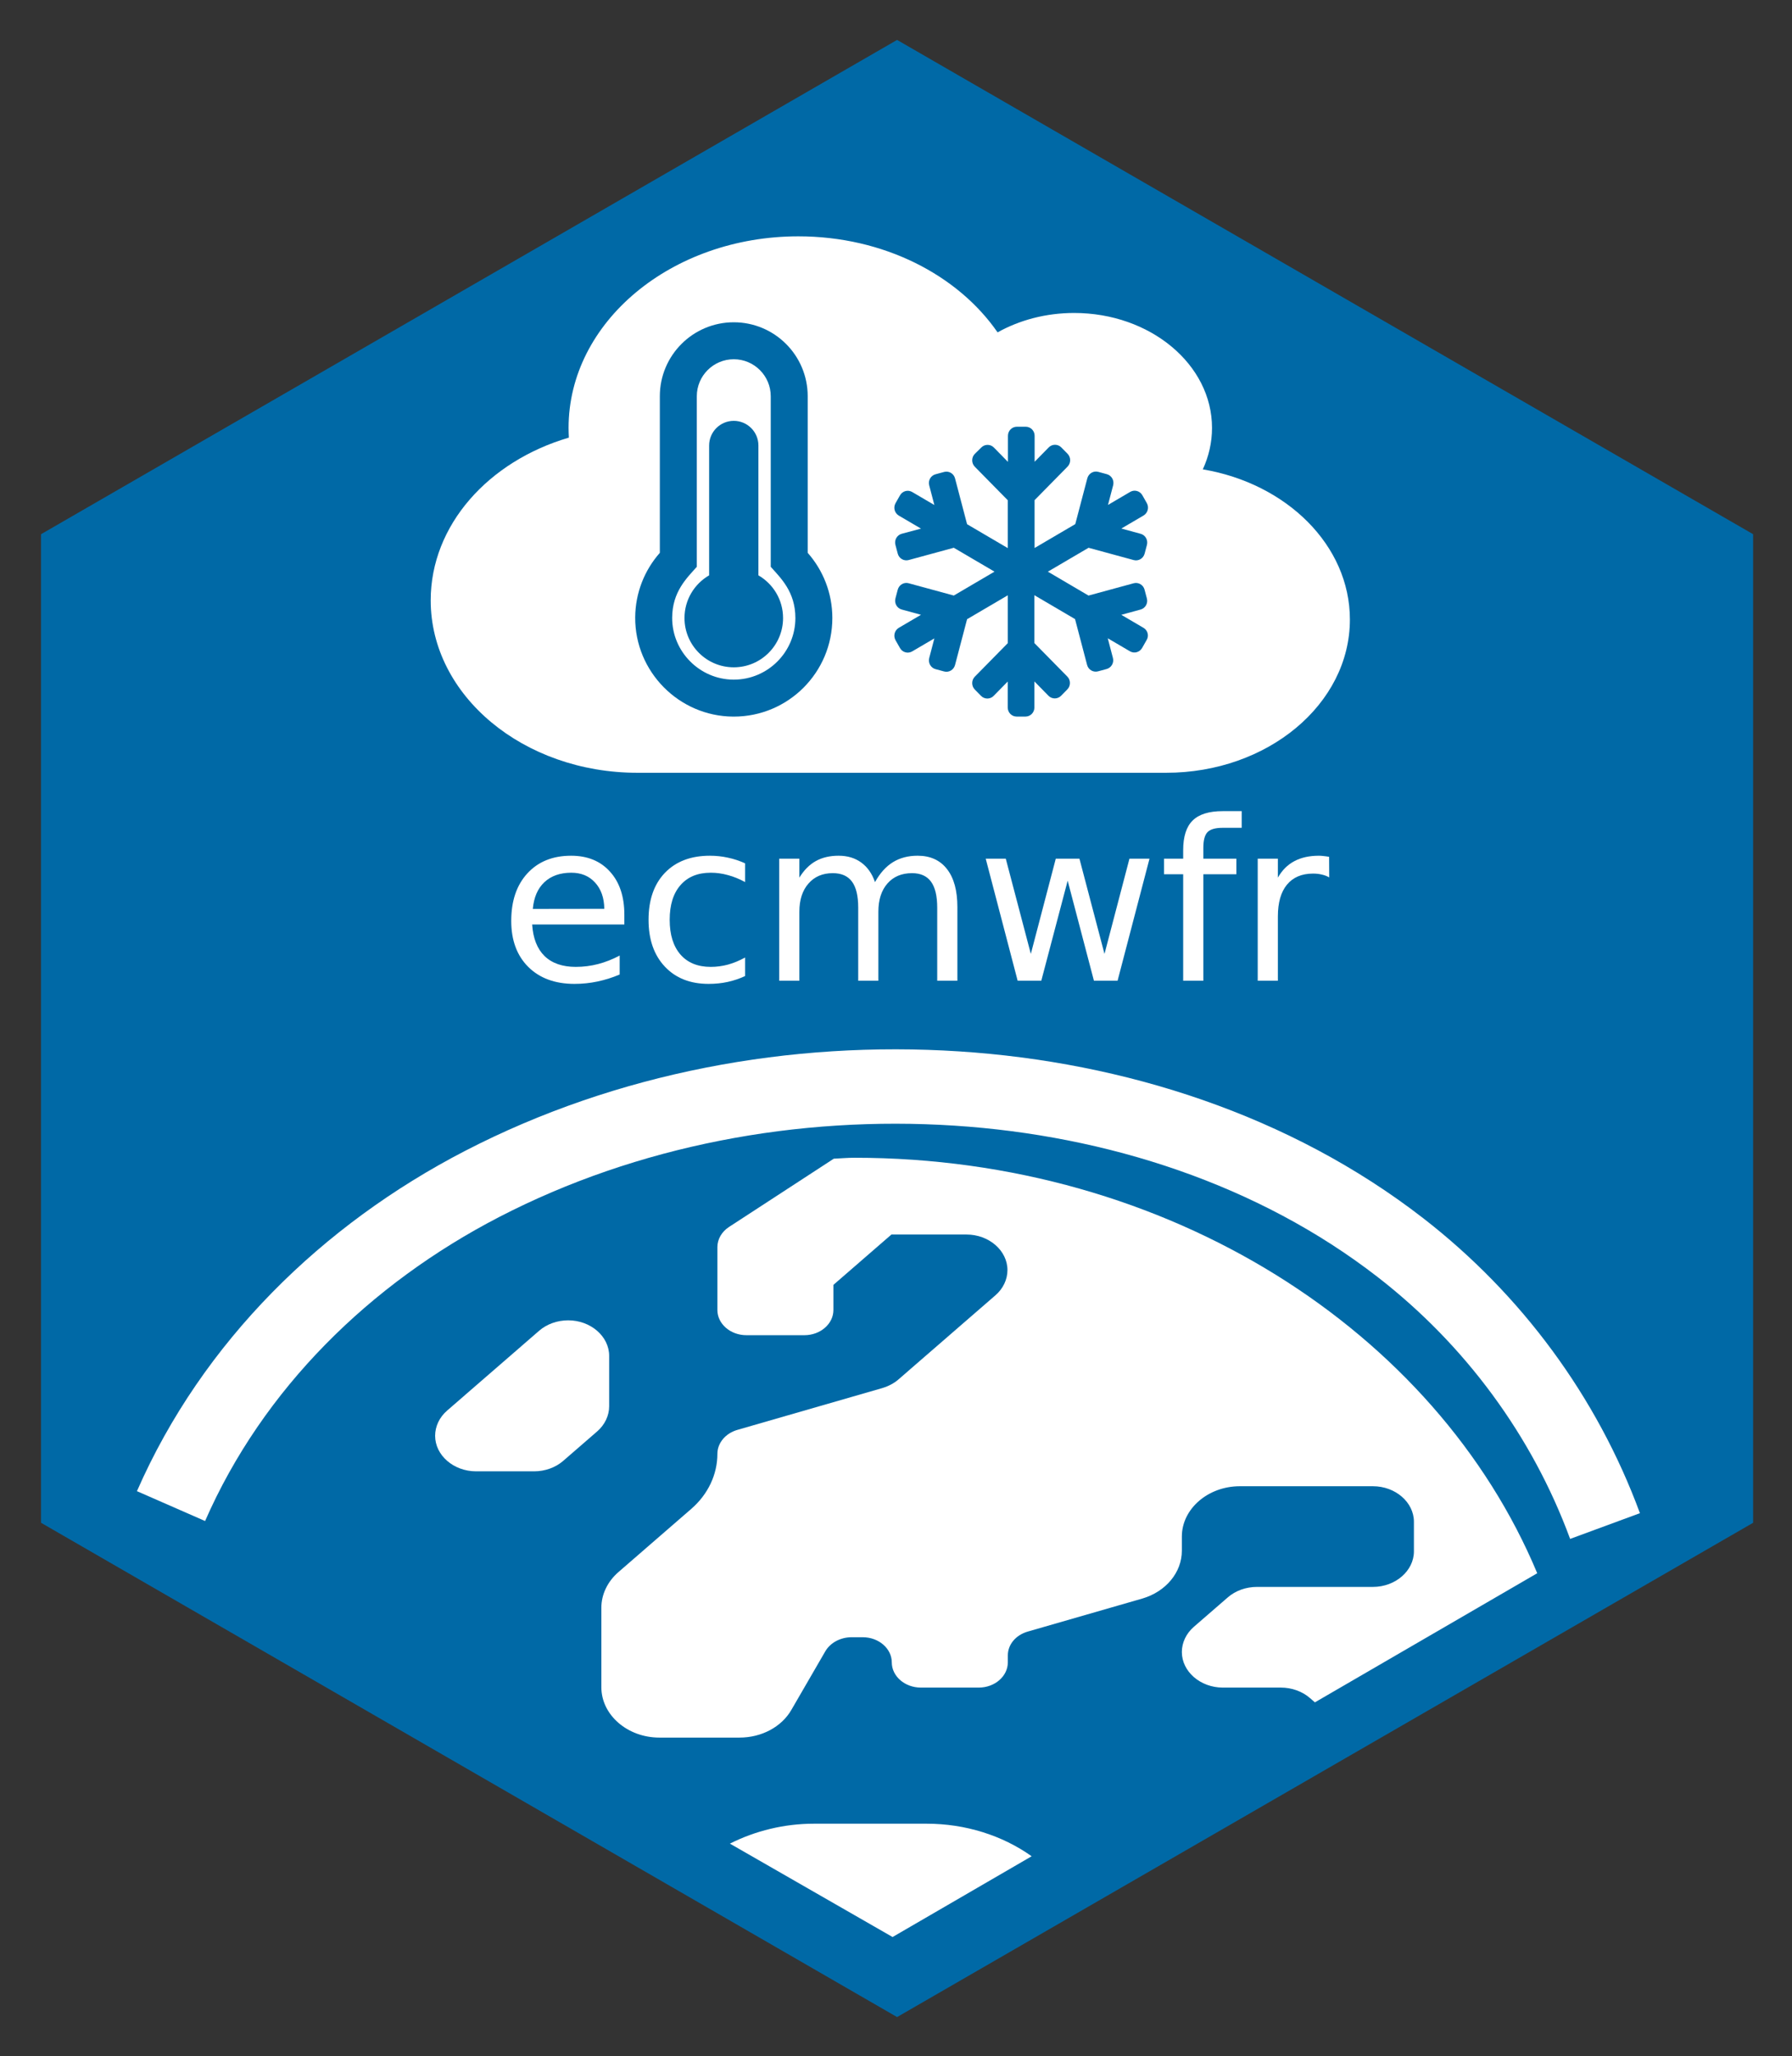<svg xmlns="http://www.w3.org/2000/svg" role="img" viewBox="-4.13 -3.13 481.76 552.76"><rect x="-4.13" y="-3.13" width="481.76" height="552.76" fill="#333333" stroke="none"/><title>ecmwfr logo</title><path fill="#0069a6" stroke="#0069a6" stroke-width="10" d="M11.903 403.324V143.357L237.042 13.374l225.137 129.983v259.967L237.042 533.308z"/><path fill="#fff" d="M319.235 123.038c1.582-3.444 2.475-7.21 2.475-11.137 0-17.06-16.606-30.901-37.069-30.901-7.607 0-14.712 1.932-20.58 5.215-10.696-15.45-30.66-25.815-53.558-25.815-34.129 0-61.777 23.047-61.777 51.501 0 .87.038 1.737.077 2.608-21.621 6.339-37.144 23.529-37.144 43.742 0 25.589 24.904 46.352 55.6 46.352h142.092c27.299 0 49.423-18.443 49.423-41.201 0-19.923-16.991-36.566-39.539-40.364z"/><path fill="#0069a6" d="M206.387 163.001c0 7.318-5.932 13.25-13.25 13.25s-13.25-5.932-13.25-13.25c0-4.903 2.666-9.182 6.625-11.473v-34.902c0-3.659 2.967-6.625 6.625-6.625s6.625 2.966 6.625 6.625v34.902c3.959 2.292 6.625 6.57 6.625 11.473zm6.625-17.524c4.122 4.671 6.625 10.805 6.625 17.525 0 14.636-11.863 26.5-26.5 26.5-.062 0-.126 0-.188-.001-14.555-.101-26.387-12.083-26.312-26.637.034-6.667 2.53-12.749 6.624-17.387v-42.1c0-10.976 8.898-19.874 19.875-19.874s19.875 8.898 19.875 19.874v42.1zm-3.312 17.524c0-7.109-4.01-10.805-6.625-13.768v-45.857c0-5.479-4.458-9.937-9.938-9.937s-9.938 4.458-9.938 9.937v45.857c-2.636 2.987-6.589 6.646-6.625 13.68-.046 9.084 7.363 16.586 16.443 16.65h.119c9.134.001 16.564-7.429 16.564-16.562z"/><path fill="#0069a6" d="M303.283 165.638l-5.965-3.5 5.189-1.416c1.277-.351 2.039-1.689 1.689-2.982l-.625-2.359c-.334-1.294-1.658-2.07-2.938-1.72l-12.129 3.303-10.928-6.423 10.943-6.422 12.129 3.303c1.278.35 2.588-.427 2.938-1.72l.624-2.359c.335-1.294-.411-2.633-1.689-2.982l-5.189-1.416 5.966-3.5c1.141-.67 1.537-2.161.883-3.334l-1.203-2.115c-.654-1.172-2.131-1.567-3.271-.897l-5.967 3.501 1.386-5.281c.335-1.294-.411-2.634-1.689-2.983l-2.313-.624c-1.278-.35-2.587.427-2.938 1.72l-3.241 12.328-10.942 6.422v-12.86l8.873-9.024c.928-.943.928-2.496 0-3.439l-1.689-1.72c-.929-.943-2.451-.943-3.379 0l-3.79 3.861v-6.985c0-1.339-1.066-2.435-2.391-2.435h-2.389c-1.324 0-2.39 1.096-2.39 2.435v7.016l-3.789-3.865c-.929-.943-2.45-.943-3.379 0l-1.75 1.72c-.929.943-.929 2.496 0 3.439l8.872 9.024v12.861l-10.941-6.423-3.242-12.328c-.334-1.293-1.658-2.069-2.938-1.72l-2.312.625c-1.279.35-2.04 1.688-1.689 2.982l1.385 5.281-5.966-3.5c-1.142-.671-2.603-.274-3.272.896l-1.202 2.116c-.654 1.172-.274 2.647.883 3.333l5.966 3.5-5.189 1.386c-1.279.35-2.039 1.688-1.689 2.982l.624 2.359c.335 1.293 1.659 2.069 2.937 1.72l12.131-3.303 10.941 6.422-10.941 6.423-12.131-3.303c-1.277-.351-2.586.426-2.937 1.72l-.624 2.359c-.335 1.293.41 2.632 1.689 2.982l5.189 1.416-5.966 3.5c-1.142.67-1.537 2.161-.883 3.333l1.202 2.115c.654 1.172 2.131 1.568 3.272.897l5.966-3.5-1.385 5.281c-.335 1.293.41 2.633 1.689 2.982l2.312.624c1.279.351 2.588-.426 2.938-1.72l3.242-12.327 10.941-6.423v12.86l-8.872 9.025c-.929.943-.929 2.496 0 3.439l1.689 1.72c.929.943 2.45.943 3.378 0l3.79-3.865v6.984c0 1.34 1.065 2.436 2.39 2.436h2.389c1.324 0 2.39-1.096 2.39-2.436v-7.016l3.79 3.866c.928.943 2.449.943 3.379 0l1.689-1.72c.928-.943.928-2.496 0-3.439l-8.873-9.025v-12.86l10.941 6.423 3.242 12.327c.335 1.294 1.659 2.07 2.938 1.72l2.312-.624c1.279-.35 2.04-1.689 1.689-2.983l-1.385-5.28 5.967 3.5c1.141.67 2.602.274 3.271-.897l1.203-2.116c.701-1.137.32-2.628-.836-3.298z"/><g><g fill="#fff" transform="translate(130 260.5)"><path d="M33.721-17.754v2.637H8.936q.352 5.566 3.34 8.496 3.018 2.9 8.379 2.9 3.105 0 6.006-.762 2.93-.762 5.801-2.285v5.098q-2.9 1.23-5.947 1.875Q23.467.85 20.332.85q-7.852 0-12.451-4.57-4.57-4.57-4.57-12.363 0-8.057 4.336-12.773 4.365-4.746 11.748-4.746 6.621 0 10.459 4.277 3.867 4.248 3.867 11.572zm-5.391-1.582q-.059-4.424-2.49-7.061-2.402-2.637-6.387-2.637-4.512 0-7.236 2.549-2.695 2.549-3.105 7.178z"/><path d="M66.182-31.553v5.039q-2.285-1.26-4.6-1.875-2.285-.645-4.629-.645-5.244 0-8.145 3.34-2.9 3.311-2.9 9.316 0 6.006 2.9 9.346 2.9 3.311 8.145 3.311 2.344 0 4.629-.615 2.314-.645 4.6-1.904v4.98q-2.256 1.055-4.688 1.582Q59.092.85 56.367.85q-7.412 0-11.777-4.658-4.365-4.658-4.365-12.568 0-8.027 4.395-12.627 4.424-4.6 12.1-4.6 2.49 0 4.863.527 2.373.498 4.6 1.523z"/><path d="M101.104-26.514q2.021-3.633 4.834-5.361 2.812-1.729 6.621-1.729 5.127 0 7.91 3.604 2.783 3.574 2.783 10.195V0h-5.42v-19.629q0-4.717-1.67-7.002-1.67-2.285-5.098-2.285-4.189 0-6.621 2.783-2.432 2.783-2.432 7.588V0H96.592v-19.629q0-4.746-1.67-7.002-1.67-2.285-5.156-2.285-4.131 0-6.562 2.812-2.432 2.783-2.432 7.559V0h-5.42v-32.812h5.42v5.098q1.846-3.018 4.424-4.453 2.578-1.436 6.123-1.436 3.574 0 6.064 1.816 2.52 1.816 3.721 5.273z"/><path d="M130.869-32.812h5.391l6.738 25.605 6.709-25.605h6.357l6.738 25.605 6.709-25.605h5.391L166.318 0h-6.357l-7.061-26.895L145.811 0h-6.357z"/><path d="M199.688-45.586v4.482h-5.156q-2.9 0-4.043 1.172-1.113 1.172-1.113 4.219v2.9h8.877v4.189H189.375V0h-5.42v-28.623h-5.156v-4.189h5.156v-2.285q0-5.479 2.549-7.969 2.549-2.52 8.086-2.52z"/><path d="M223.213-27.773q-.908-.527-1.992-.762-1.055-.264-2.344-.264-4.57 0-7.031 2.988-2.432 2.959-2.432 8.525V0h-5.42v-32.812h5.42v5.098q1.699-2.988 4.424-4.424 2.725-1.465 6.621-1.465.557 0 1.23.088.674.059 1.494.205z"/></g></g><g><path fill="#fff" d="M214.613 487.102c-7.88 0-15.662 1.897-22.514 5.356l43.73 25.104 37.39-21.71c-7.895-5.62-17.855-8.751-28.193-8.751h-30.413z"/><path fill="#fff" d="M225.578 308.088c-1.853 0-3.705.17-5.556.254l-28.172 18.353c-1.948 1.269-3.118 3.298-3.118 5.413v16.913c0 3.722 3.508 6.766 7.798 6.766h15.596c4.289 0 7.798-3.044 7.798-6.766v-6.766l15.598-13.531h20.177c6.043 0 11.014 4.313 11.014 9.558 0 2.537-1.169 4.989-3.216 6.766l-26.124 22.665c-1.17 1.014-2.631 1.776-4.288 2.282l-38.991 11.249c-3.216.929-5.36 3.552-5.36 6.427 0 5.583-2.535 10.91-7.019 14.801l-19.593 16.998c-2.924 2.539-4.582 6.005-4.582 9.558v21.396c0 7.442 7.019 13.531 15.596 13.531h21.542c5.945 0 11.308-2.876 13.939-7.442l9.163-15.814c1.364-2.284 4.093-3.721 7.018-3.721h3.022c4.289 0 7.797 3.044 7.797 6.766 0 3.721 3.511 6.766 7.799 6.766h15.597c4.288 0 7.799-3.045 7.799-6.766v-1.861c0-2.96 2.143-5.497 5.36-6.428l30.804-8.879c6.334-1.861 10.622-7.02 10.622-12.855v-3.806c0-7.442 7.02-13.531 15.599-13.531h35.772c6.044 0 11.016 4.313 11.016 9.556v7.949c0 5.244-4.972 9.558-11.016 9.558h-31.191c-2.925 0-5.752 1.014-7.799 2.792l-9.163 7.947c-2.047 1.777-3.218 4.229-3.218 6.768 0 5.243 4.974 9.557 11.016 9.557h15.597c2.926 0 5.75 1.015 7.798 2.791l1.358 1.179 59.771-34.706c-27.171-65.077-99.134-111.687-183.56-111.687z"/><path fill="none" stroke="#fff" stroke-width="20" d="M41.845 401.724c16.602-37.906 47.117-67.705 83.631-86.593 39.001-20.174 83.958-28.49 127.653-25.653 42.614 2.768 85.255 16.421 119.234 42.769 24.902 19.31 44.101 45.253 55.002 74.84"/><path fill="#fff" d="M147.257 389.59l9.164-7.949c2.047-1.776 3.217-4.229 3.217-6.766v-13.531c0-5.244-4.972-9.556-11.016-9.556-2.925 0-5.75 1.014-7.797 2.79l-24.76 21.48c-2.047 1.776-3.217 4.229-3.217 6.766 0 5.244 4.971 9.558 11.015 9.558h15.597c2.924 0 5.75-1.016 7.797-2.792z"/></g></svg>